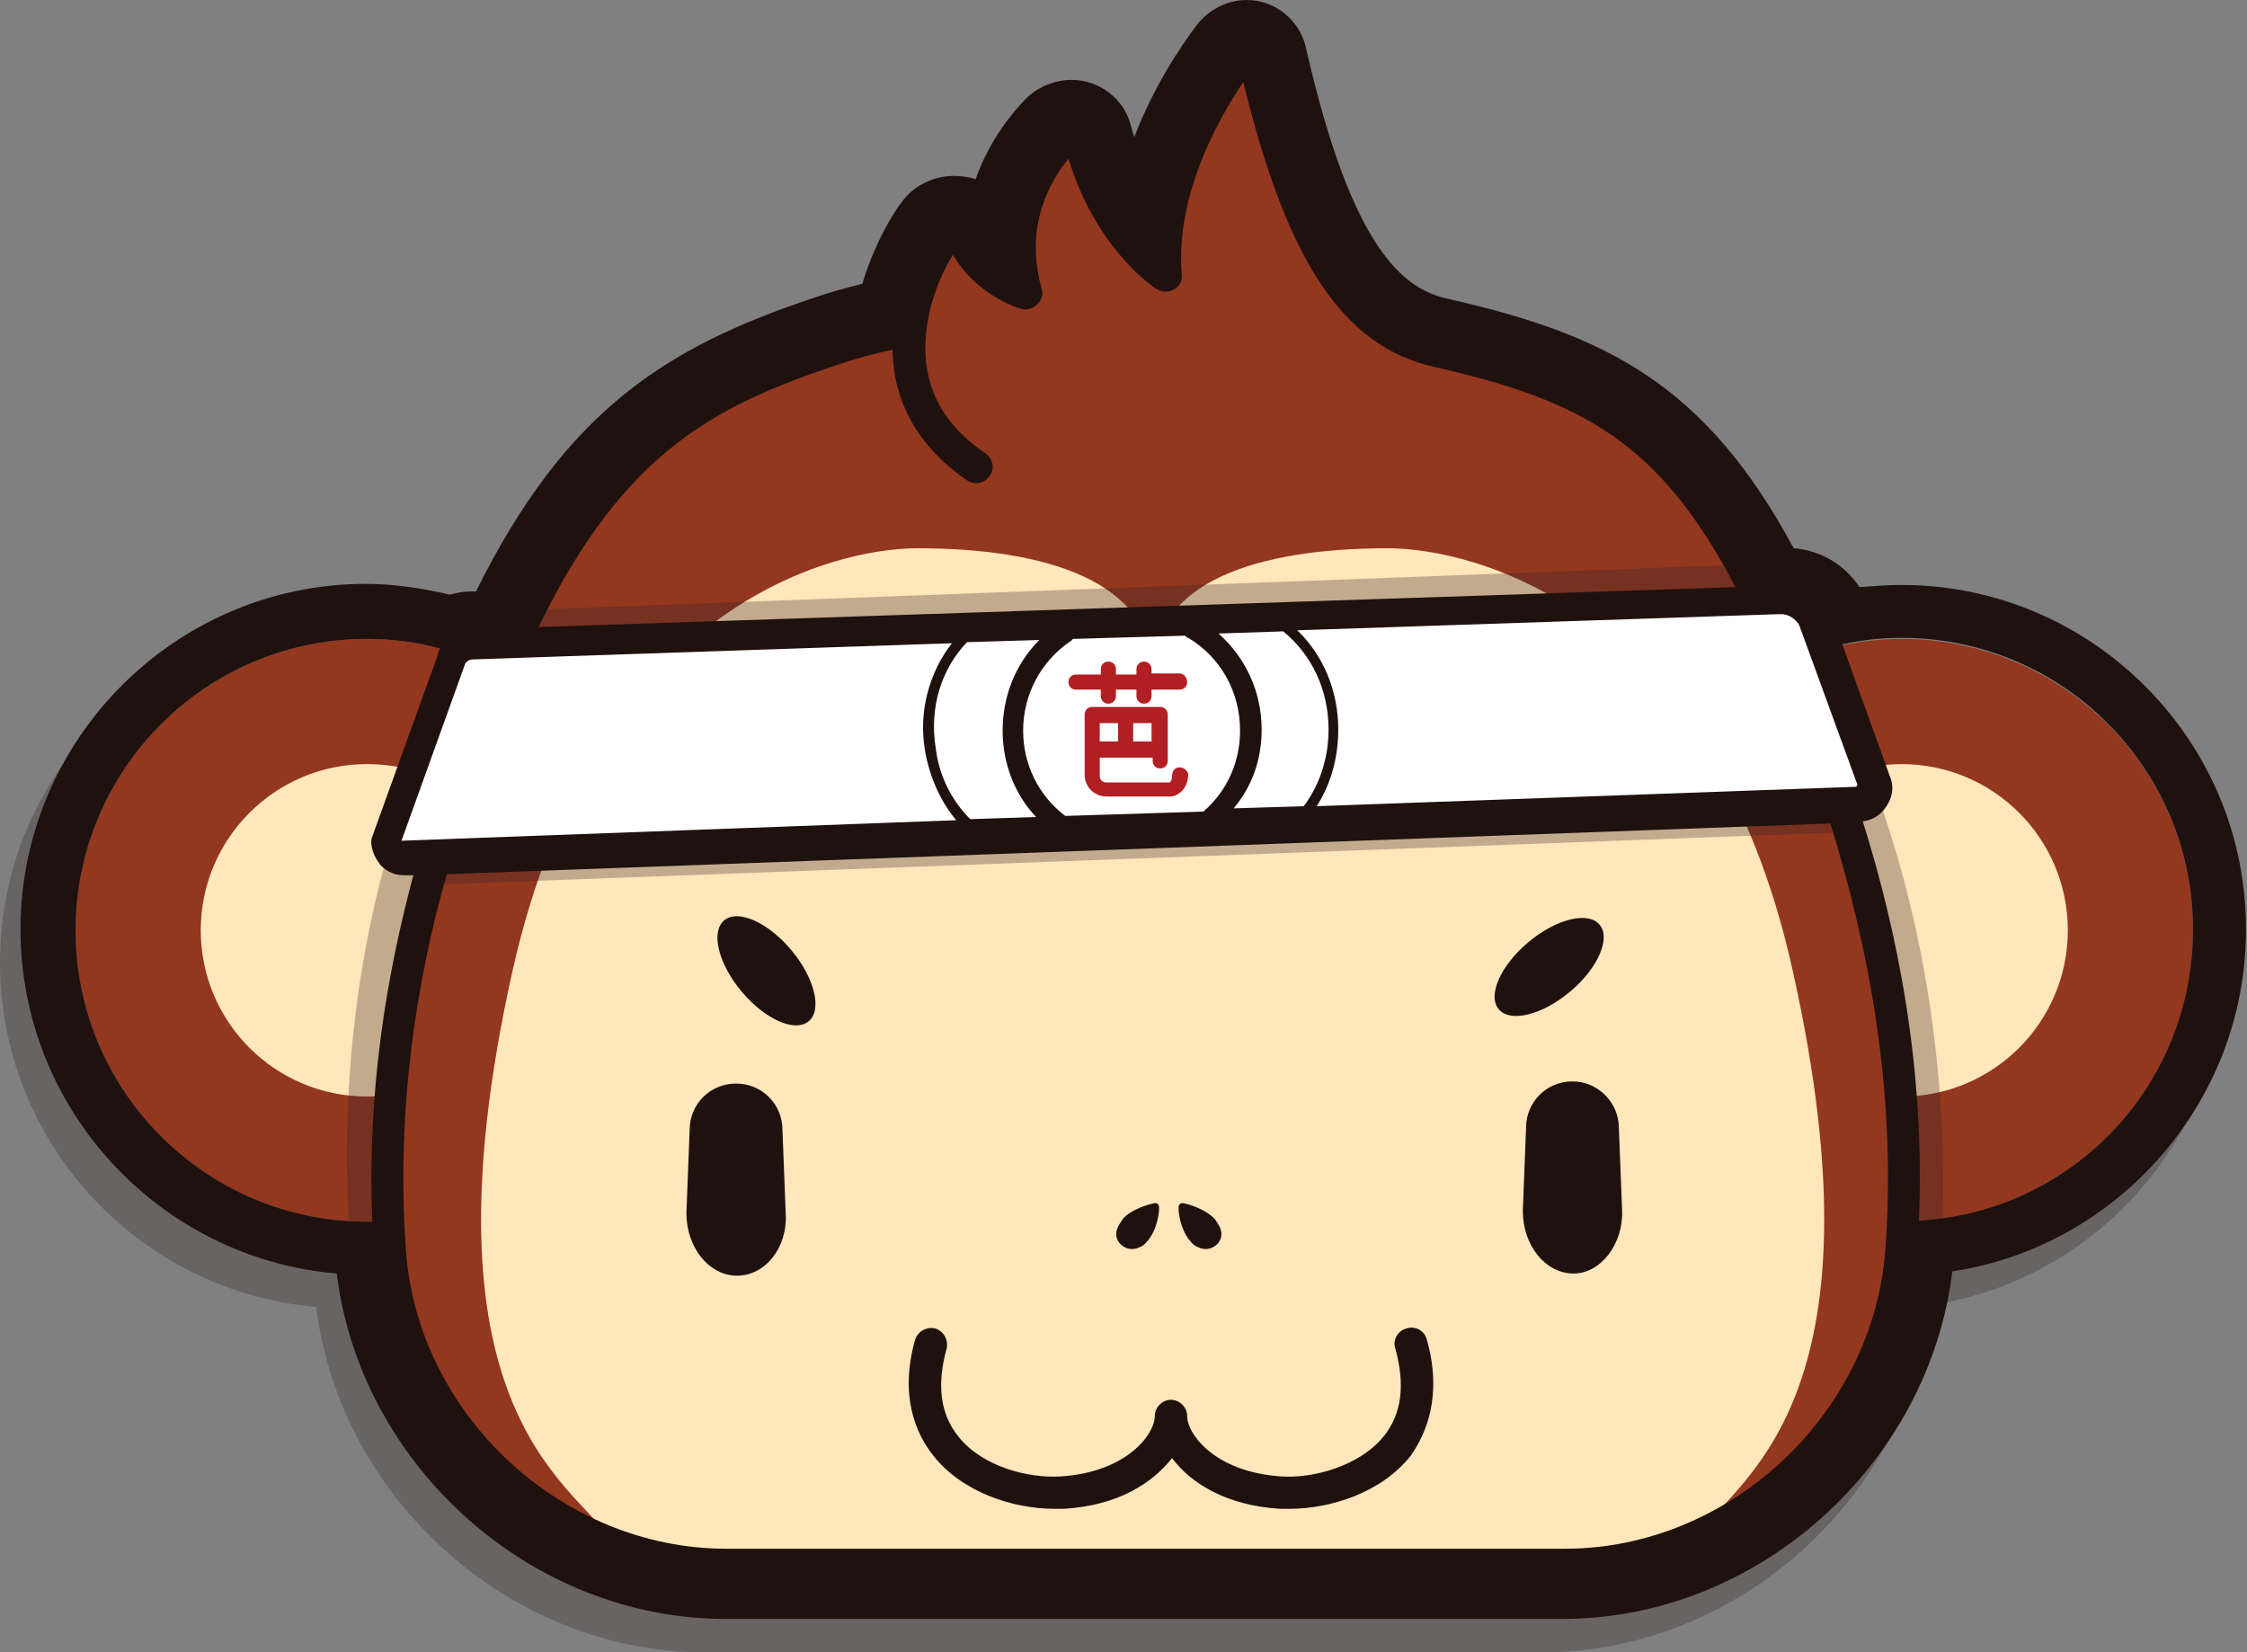 <?xml version="1.0" encoding="utf-8"?>
<!-- Generator: Adobe Illustrator 19.1.0, SVG Export Plug-In . SVG Version: 6.00 Build 0)  -->
<svg version="1.1" id="Layer_1" xmlns="http://www.w3.org/2000/svg" xmlns:xlink="http://www.w3.org/1999/xlink" x="0px" y="0px"
	 viewBox="0 0 208.2 153.1" style="enable-background:new 0 0 208.2 153.1;" xml:space="preserve">
<rect x="0" y="0" width="208.2" height="153.1" fill="#808080" stroke="none"/>
<style type="text/css">
	.st0{opacity:0.3;fill:#332322;}
	.st1{fill:#93371F;}
	.st2{fill:#FFE6BB;}
	.st3{fill:#1F110E;}
	.st4{fill:#FFFFFF;}
	.st5{fill:#B11F24;}
</style>
<g>
	<path class="st0" d="M196.5,66.3H9.7C3.7,72.1,0,80.2,0,89.2c0,16.7,12.9,30.5,29.3,31.9c2.2,17.8,18,32,36,32h77.6
		c18.1,0,33.9-14.3,36.1-32.2c15.3-2.3,27.2-15.7,27.2-31.6C206.2,80.2,202.5,72.1,196.5,66.3z"/>
	<path id="backcolor" class="st1" d="M203.2,86.2c0-14.9-12.1-27-27-27c-3.8,0-7.3,0.8-10.6,2.2c-8.3-19.6-15.7-25-32.5-28.8
		c-7.7-1.7-12.8-8.8-17-27c-0.1-0.6-0.9-0.7-1.2-0.3c-2.2,3-7.8,11.5-7,20.3c0,0-5.7-3.6-7.9-12.6c-0.1-0.5-0.9-0.6-1.2-0.3
		c-1.8,1.8-5.8,6.7-3.8,14.4c0,0-4.4-1.4-5.9-5.4c-0.2-0.6-1.1-0.4-1.5,0.1c-1,1.4-2.9,4.8-3.3,8.8l0,0c-2.6,0.5-5,1.1-7.1,1.8
		c-13,4.4-22.1,9.5-30.8,29.8c-3.7-1.9-7.9-3-12.4-3c-14.9,0-27,12.1-27,27s12.1,27,27,27c0.7,0,1.3,0,2-0.1c0,0.9,0.1,1.8,0.1,2.7
		c1.1,16.1,15.1,29.2,31.2,29.2h77.6c16.1,0,30.1-13.2,31.2-29.2c0.1-0.9,0.1-1.8,0.1-2.6C191.2,113.1,203.2,101.1,203.2,86.2z"/>
	<path class="st2" d="M176.2,70.8c-1.7,0-3.4,0.3-5,0.8c2.7,10.7,4.3,24.1,5,30c0,0,0,0,0,0c8.5,0,15.4-6.9,15.4-15.4
		C191.6,77.7,184.7,70.8,176.2,70.8z"/>
	<path class="st2" d="M41.3,72.6c-2.2-1.2-4.7-1.8-7.3-1.8c-8.5,0-15.4,6.9-15.4,15.4c0,8.5,6.9,15.4,15.4,15.4
		c0.8,0,1.6-0.1,2.4-0.2C37.1,94.8,38.7,82.5,41.3,72.6z"/>
	<path class="st0" d="M40.7,77.3l-4-0.8c-3.1,9.8-5.6,23.6-4.1,40.5l3.8,0.6L37,98.2L40.7,77.3z"/>
	<path class="st0" d="M170.1,74.2l3.7-1c3.5,9.7,6.7,23.3,6.2,40.2l-3.5,0.8l-1.7-19.4L170.1,74.2z"/>
	<path class="st2" d="M157.1,142.5c3.7-5.4,18-12.3,9-52.6c-7.5-33.8-29.7-39.1-37.5-39.1c-12.1,0-21.8,3.1-21.8,11.6
		c0-8.5-9.8-11.6-21.8-11.6c-7.8,0-29.9,5.3-37.5,39.1c-9,40.3,5.3,47.3,9,52.6l9.1,5.2h83L157.1,142.5z"/>
	<path class="st3" d="M68.3,118.2L68.3,118.2c-2.6,0-4.7-2.6-4.7-5.8l0.3-7.7c0-2.4,1.9-4.3,4.3-4.3h0c2.4,0,4.3,1.9,4.3,4.3
		l0.3,7.7C73,115.6,70.9,118.2,68.3,118.2z"/>
	<path class="st3" d="M145.8,118L145.8,118c-2.6,0-4.7-2.6-4.7-5.8l0.3-7.7c0-2.4,1.9-4.3,4.3-4.3h0c2.4,0,4.3,2,4.3,4.3l0.3,7.7
		C150.4,115.3,148.3,118,145.8,118z"/>
	<ellipse transform="matrix(0.766 -0.642 0.642 0.766 -41.162 66.734)" class="st3" cx="71.1" cy="89.9" rx="3" ry="6.1"/>
	<ellipse transform="matrix(0.642 0.766 -0.766 0.642 120.059 -77.989)" class="st3" cx="143.6" cy="89.7" rx="3" ry="6.1"/>
	<path class="st3" d="M132.2,124.1c-0.2-0.8-1.1-1.3-1.9-1c-0.8,0.2-1.3,1.1-1,1.9c0.9,3.3,0.6,6-1.1,8.1c-2.3,2.8-6.6,3.9-9.5,3.7
		c-6.1-0.4-8.7-3.9-8.7-5.6c0-0.8-0.7-1.5-1.5-1.5s-1.5,0.7-1.5,1.5c0,1.7-2.6,5.2-8.7,5.6c-3,0.2-7.3-0.9-9.5-3.7
		c-1.7-2.1-2-4.8-1.1-8.1c0.2-0.8-0.2-1.6-1-1.9c-0.8-0.2-1.6,0.2-1.9,1c-1.5,5.3,0.1,8.8,1.7,10.8c2.7,3.4,7.4,4.9,11.2,4.9
		c0.3,0,0.6,0,0.9,0c5-0.3,8.2-2.4,10-4.7c1.7,2.3,5,4.4,10,4.7c0.3,0,0.6,0,0.9,0c3.8,0,8.5-1.5,11.2-4.9
		C132.1,132.9,133.7,129.4,132.2,124.1z"/>
	<path class="st3" d="M104,113c-0.2,0.3-0.4,0.6-0.5,0.9c-0.4,1.2,0.9,2.2,2,1.7c0.3-0.1,0.6-0.3,0.8-0.6c0.6-0.6,1.1-2,1.1-3.1
		c0-0.3-0.2-0.5-0.5-0.4C105.9,111.7,104.5,112.3,104,113z"/>
	<path class="st3" d="M112.6,113c0.2,0.3,0.4,0.6,0.5,0.9c0.4,1.2-0.9,2.2-2,1.7c-0.3-0.1-0.6-0.3-0.8-0.6c-0.6-0.6-1.1-2-1.1-3.1
		c0-0.3,0.2-0.5,0.5-0.4C110.7,111.7,112,112.3,112.6,113z"/>
	<polygon class="st0" points="46.5,56.6 39.3,82 171.3,77.1 164.5,52.2 	"/>
	<polygon class="st4" points="43,60.1 36.5,78.9 173.5,74.1 166.6,56.3 	"/>
	<path class="st3" d="M176.2,54.2c-1.3,0-2.6,0.1-3.9,0.2c-1.4-2.1-3.6-3.4-6.1-3.6C158,35.6,148.8,31,134.2,27.7
		c-4.1-0.9-8.9-4.4-13.2-23.3c-0.6-2.6-2.9-4.4-5.5-4.4c-1.8,0-3.5,0.9-4.6,2.3c-1.5,2-4,5.7-5.8,10.4c-0.1-0.3-0.2-0.6-0.3-1
		c-0.6-2.5-2.9-4.3-5.5-4.3c-1.5,0-3,0.6-4.1,1.6c-1.3,1.3-3.5,3.9-4.8,7.6c-0.6-0.2-1.3-0.3-2-0.3c-1.9,0-3.8,0.9-4.9,2.5
		c-0.5,0.6-2.4,3.5-3.6,7.5c-1.6,0.4-3.1,0.8-4.5,1.3c-13.8,4.6-23,10.5-31.3,27.2l-0.4,0c-0.7,0-1.3,0.1-2,0.3
		c-2.6-0.6-5.2-1-7.8-1c-17.6,0-32,14.4-32,32c0,16.7,12.9,30.5,29.3,31.9c2.2,17.8,18,32,36,32h77.6c18.1,0,33.9-14.3,36.1-32.2
		c15.3-2.3,27.2-15.7,27.2-31.6C208.2,68.6,193.8,54.2,176.2,54.2z M166.7,57.9l5.4,14.8c0,0-0.1,0.2-0.1,0.2L122,74.7
		c1.3-2,2-4.5,2-7.1c0-3.6-1.4-6.9-3.8-9.2l44.8-1.5C165.8,56.9,166.4,57.4,166.7,57.9z M89.9,75.9c-1.7-1.7-2.9-4-3.2-6.6
		c-0.6-3.7,0.5-7.3,2.9-9.8l6.7-0.2c-2.2,2.2-3.4,5.2-3.4,8.4c0,3,1.1,5.9,3.1,8L89.9,75.9z M98.7,75.6c-2.5-1.9-3.9-4.8-3.9-7.9
		c0-3.3,1.6-6.4,4.4-8.3c0.1,0,0.1-0.1,0.2-0.2l10.4-0.3c0.1,0.1,0.2,0.2,0.3,0.2c3,1.8,4.8,5,4.8,8.6c0,2.9-1.2,5.6-3.4,7.5
		L98.7,75.6z M116.9,67.6c0-3.5-1.5-6.7-4-8.9l6-0.2c2.7,2.2,4.2,5.5,4.2,9.1c0,2.6-0.8,5.1-2.3,7.1l-6.5,0.2
		C116,72.9,116.9,70.4,116.9,67.6z M77.6,33.8c1.5-0.5,3.2-1,5.1-1.4c0,0.7,0.1,1.5,0.2,2.3c0.7,3.9,2.9,7.2,6.7,9.8
		c0.7,0.5,1.6,0.3,2.1-0.4c0.5-0.7,0.3-1.6-0.4-2.1c-3.1-2.1-4.9-4.7-5.4-7.8c-0.7-4.1,1-8.4,2.4-10.6c2.1,3.7,6.1,5,6.3,5
		c0.5,0.2,1.1,0,1.5-0.4c0.4-0.4,0.6-0.9,0.4-1.5c-1.6-5.8,0.8-9.9,2.5-12c2.6,8.5,8,12,8.2,12.1c0.5,0.3,1.1,0.3,1.6,0
		c0.5-0.3,0.8-0.8,0.7-1.4c-0.6-7.1,3.2-14.1,5.7-17.8c4.1,16.8,9.3,24.5,17.7,26.4c13.7,3.1,20.9,7,27.9,20.4L49.9,58.1
		C57.9,41.6,66.6,37.5,77.6,33.8z M43.1,61.5c0.1-0.2,0.4-0.4,0.7-0.4l44.4-1.5c-2.1,2.7-3.1,6.3-2.5,9.9c0.4,2.4,1.4,4.7,2.9,6.5
		l-51.4,1.9L43.1,61.5z M34,113.2c-14.9,0-27-12.1-27-27s12.1-27,27-27c2.4,0,4.7,0.3,6.8,0.9c-0.1,0.1-0.2,0.3-0.2,0.4
		c0,0,0,0.1,0,0.1l-6.1,16.9c-0.1,0.2-0.1,0.4-0.1,0.5c0,0.8,0.4,1.6,0.9,2.2c0.6,0.6,1.3,0.9,2.2,0.9c0,0,0,0,0.1,0l0.7,0
		c-2.5,9.3-4.3,20.1-3.8,32.1C34.3,113.2,34.2,113.2,34,113.2z M174.7,115.7c-1.1,15.3-14.4,27.8-29.7,27.8H67.3
		c-15.3,0-28.7-12.5-29.7-27.8c-0.9-13,1-24.9,3.8-34.7l128.2-4.7C172.9,87,175.8,100.6,174.7,115.7z M177.8,113.1
		c0.6-14.1-2-26.8-5.2-37c0.9-0.1,1.7-0.6,2.2-1.4c0.6-0.9,0.7-1.9,0.3-2.8l-4.4-12.2c1.8-0.4,3.6-0.6,5.5-0.6c14.9,0,27,12.1,27,27
		C203.2,100.6,192,112.3,177.8,113.1z"/>
	<path class="st5" d="M109.3,71.1c-0.4,0-0.7,0.3-0.7,0.8c0,0.4-0.2,0.6-0.2,0.6h-5.9c-0.3,0-0.6-0.2-0.6-0.6v-1.7h4.9v0.3
		c0,0.4,0.3,0.7,0.7,0.7c0.4,0,0.7-0.3,0.7-0.7v-1V69v-2.8c0-0.4-0.3-0.7-0.7-0.7h-6.3c-0.4,0-0.7,0.3-0.7,0.7v1.6v1.6v2.4
		c0,1.1,0.9,2,2,2h5.9c0.4,0,0.8-0.2,1.1-0.5c0.3-0.3,0.6-0.8,0.6-1.6C110,71.4,109.7,71.1,109.3,71.1z M106.7,68.7H105V67h1.7V68.7
		z M101.9,67h1.7v1.7h-1.7v-0.9V67z"/>
	<path class="st5" d="M109.3,62.4h-2.6V62c0-0.4-0.3-0.7-0.7-0.7c-0.4,0-0.7,0.3-0.7,0.7v0.5h-1.9V62c0-0.4-0.3-0.7-0.7-0.7
		c-0.4,0-0.7,0.3-0.7,0.7v0.5h-2.3c-0.4,0-0.7,0.3-0.7,0.7c0,0.4,0.3,0.7,0.7,0.7h2.3v0.6c0,0.4,0.3,0.7,0.7,0.7
		c0.4,0,0.7-0.3,0.7-0.7v-0.6h1.9v0.6c0,0.4,0.3,0.7,0.7,0.7c0.4,0,0.7-0.3,0.7-0.7v-0.6h2.6c0.4,0,0.7-0.3,0.7-0.7
		C110,62.8,109.7,62.4,109.3,62.4z"/>
</g>
</svg>
